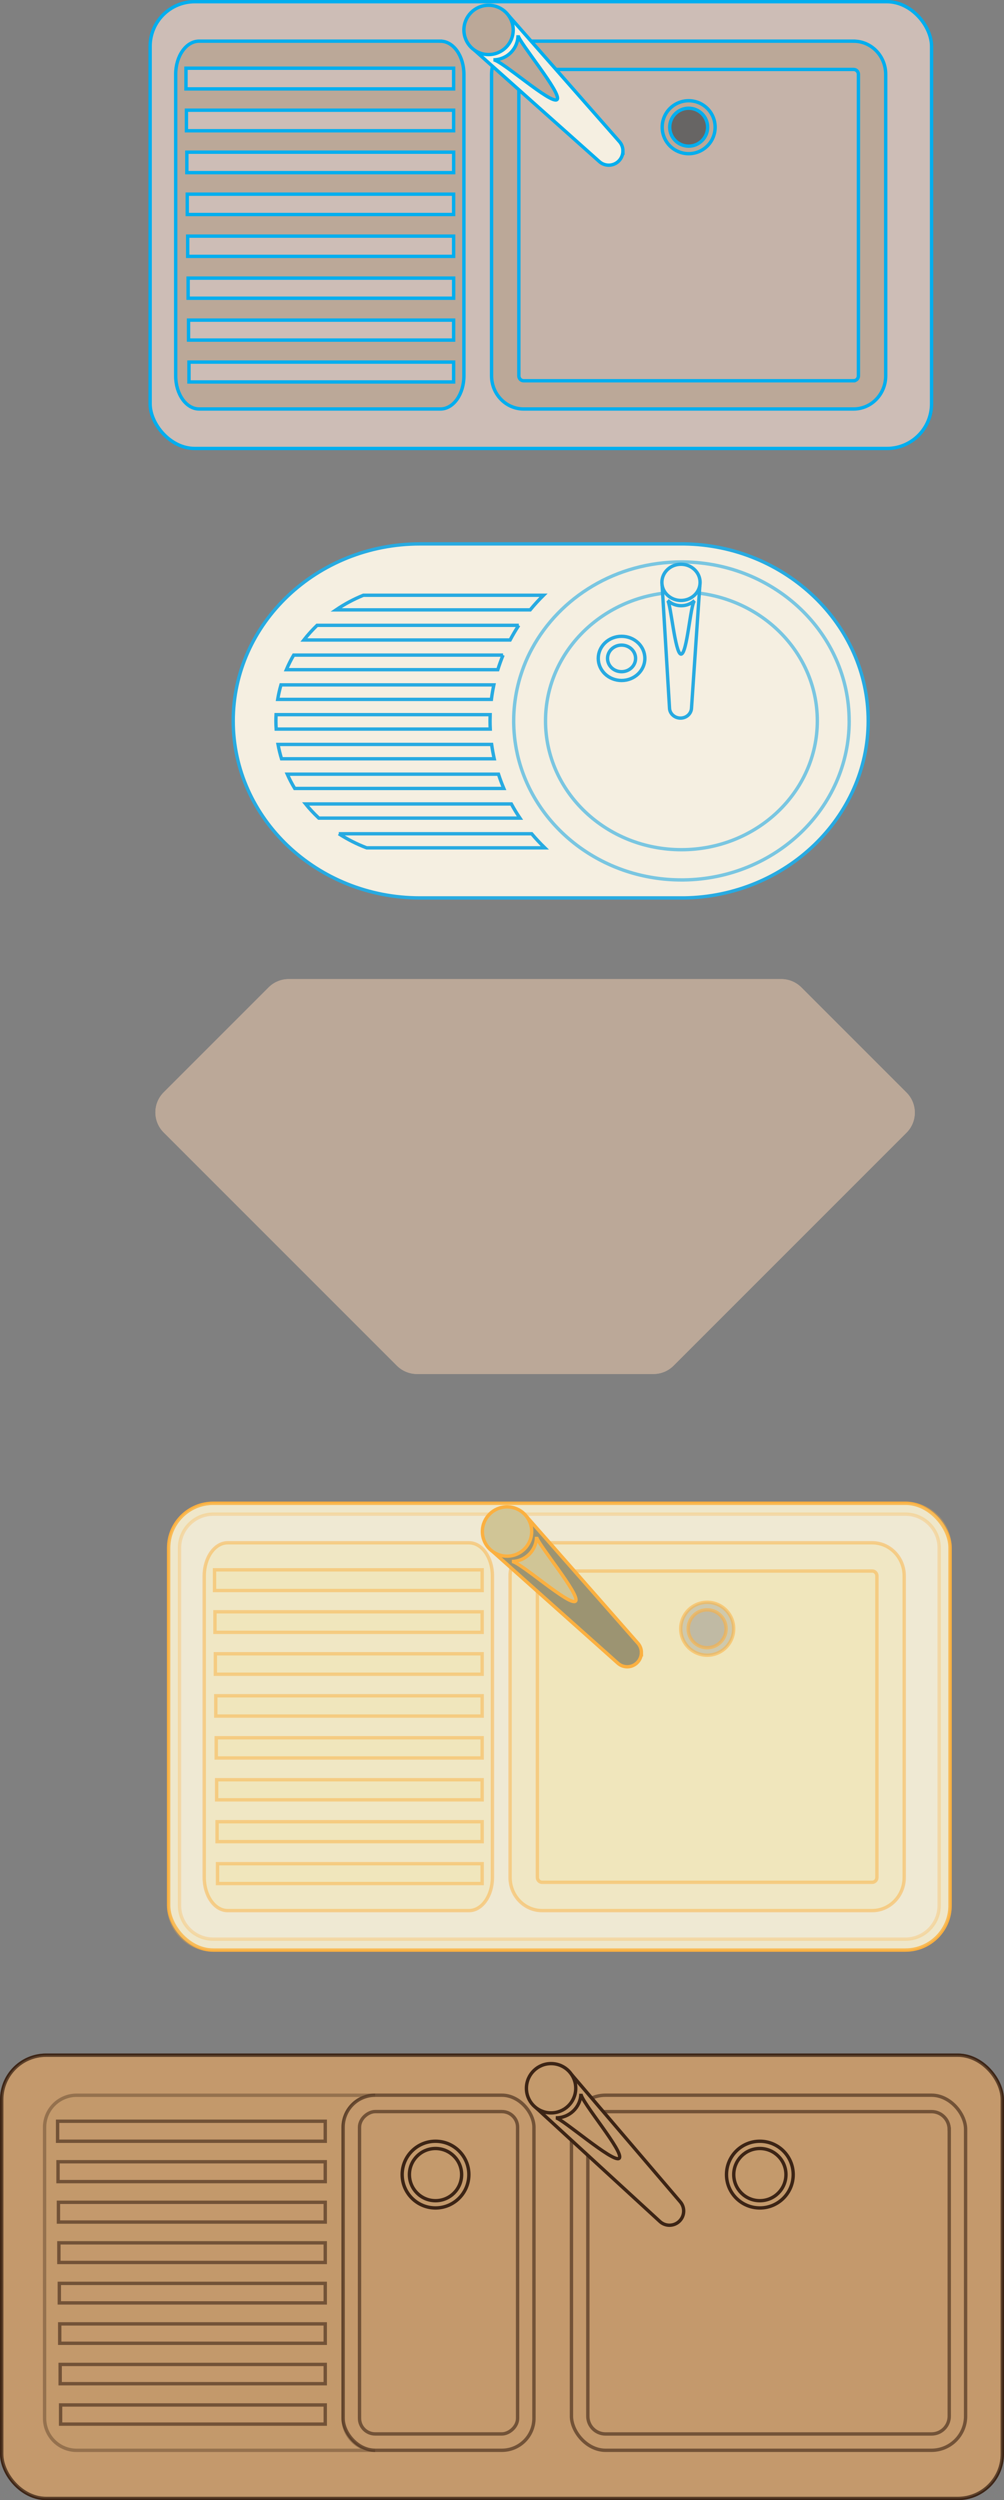 <?xml version="1.0" encoding="UTF-8"?>
<svg xmlns="http://www.w3.org/2000/svg" viewBox="0 0 297.73 741.26">
  <rect x="0" y="0" width="297.73" height="741.26" fill="#808080" stroke="none"/>
  <defs>
    <style>
      .cls-1, .cls-2, .cls-3, .cls-4 {
        fill: #bba898;
      }

      .cls-2, .cls-5, .cls-6, .cls-7, .cls-8, .cls-9, .cls-10, .cls-11, .cls-12, .cls-13, .cls-14, .cls-15, .cls-16, .cls-17, .cls-18, .cls-19, .cls-20, .cls-21, .cls-22 {
        stroke-miterlimit: 10;
      }

      .cls-2, .cls-6, .cls-8, .cls-11, .cls-14 {
        stroke: #00aeef;
      }

      .cls-5, .cls-7, .cls-9, .cls-10, .cls-13, .cls-18, .cls-20, .cls-3, .cls-4, .cls-23, .cls-22 {
        mix-blend-mode: multiply;
      }

      .cls-5, .cls-7, .cls-10, .cls-16, .cls-21 {
        fill: #c49a6c;
        stroke: #3c2415;
      }

      .cls-6, .cls-15, .cls-22 {
        fill: #f5efe1;
      }

      .cls-24 {
        isolation: isolate;
      }

      .cls-7, .cls-4, .cls-22 {
        opacity: .6;
      }

      .cls-8 {
        fill: #cdbdb6;
      }

      .cls-9 {
        opacity: .55;
      }

      .cls-9, .cls-12, .cls-13, .cls-17, .cls-18, .cls-19, .cls-20 {
        stroke: #fbb040;
      }

      .cls-9, .cls-13 {
        fill: #b5b09f;
      }

      .cls-10 {
        opacity: .34;
      }

      .cls-11 {
        fill: #676564;
      }

      .cls-12 {
        fill: #d0c596;
      }

      .cls-13 {
        opacity: .58;
      }

      .cls-14 {
        fill: #c5b3a9;
      }

      .cls-15, .cls-22 {
        stroke: #27aae1;
      }

      .cls-16 {
        mix-blend-mode: screen;
        opacity: .4;
      }

      .cls-17 {
        fill: #efe9d3;
      }

      .cls-18 {
        opacity: .29;
      }

      .cls-18, .cls-20 {
        fill: #f0e4b4;
      }

      .cls-19 {
        fill: #9c9472;
      }

      .cls-20 {
        opacity: .49;
      }
    </style>
  </defs>
  <g class="cls-24">
    <g id="Layer_1" data-name="Layer 1">
      <g>
        <path class="cls-1" d="m85.61,290.29h146.07c2.23,0,4.37.89,5.95,2.46l31.19,31.19c3.28,3.28,3.28,8.61,0,11.89l-69.09,69.09c-1.58,1.58-3.72,2.46-5.95,2.46h-70.13c-2.23,0-4.37-.89-5.95-2.46l-69.16-69.16c-3.28-3.28-3.28-8.61,0-11.89l31.12-31.12c1.58-1.58,3.72-2.46,5.95-2.46Z"/>
        <path class="cls-1" d="m85.61,290.29h146.07c2.23,0,4.37.89,5.95,2.46l31.19,31.19c3.28,3.28,3.28,8.61,0,11.89l-69.09,69.09c-1.58,1.58-3.72,2.46-5.95,2.46h-70.13c-2.23,0-4.37-.89-5.95-2.46l-69.16-69.16c-3.28-3.28-3.28-8.61,0-11.89l31.12-31.12c1.58-1.58,3.72-2.46,5.95-2.46Z"/>
        <path class="cls-4" d="m185.58,398.86h-53.1c-8.25,0-14.93-6.68-14.93-14.93v-72.17c0-8.25,6.68-14.93,14.93-14.93h53.1c8.25,0,14.93,6.69,14.93,14.93v72.16c0,8.25-6.68,14.93-14.93,14.93Z"/>
        <path class="cls-4" d="m127.99,315.7h62.08c5.87,0,10.64,4.77,10.64,10.64v43.01c0,5.87-4.77,10.64-10.64,10.64h-62.08c-5.87,0-10.64-4.77-10.64-10.64v-43.01c0-5.87,4.77-10.64,10.64-10.64Z" transform="translate(506.88 188.82) rotate(90)"/>
        <path class="cls-1" d="m175.78,334.04c-3.52,3.52-9.23,3.52-12.75,0-3.52-3.52-3.52-9.23,0-12.75,3.52-3.52,9.23-3.52,12.75,0,3.52,3.52,3.52,9.23,0,12.75Z"/>
        <circle class="cls-3" cx="169.4" cy="327.67" r="6.61"/>
        <path class="cls-4" d="m205.13,326.07v45.24c0,6.45,7.79,9.68,12.35,5.12l40.83-40.83c2.83-2.83,2.83-7.41,0-10.23l-22.64-22.64c-2.83-2.83-7.42-2.83-10.24,0l-18.19,18.24c-1.35,1.36-2.11,3.19-2.11,5.11Z"/>
        <path class="cls-4" d="m209.49,374.11c-.51-.51-1.12-1.42-1.12-2.8v-45.24c0-1.07.42-2.07,1.17-2.82l18.19-18.24c.75-.76,1.76-1.17,2.83-1.18,1.07,0,2.07.41,2.83,1.17l22.64,22.64c1.56,1.56,1.56,4.1,0,5.65l-40.83,40.83c-1.03,1.03-2.15,1.21-2.91,1.18-1.04-.03-2.06-.48-2.79-1.21h0Z"/>
        <polygon class="cls-4" points="73.26 312.9 113.94 312.9 113.94 303.06 83.1 303.06 73.26 312.9"/>
        <polygon class="cls-4" points="58.84 327.22 113.94 327.22 113.94 317.38 68.67 317.38 58.84 327.22"/>
        <polygon class="cls-4" points="73.26 345.42 113.94 345.42 113.94 355.26 83.1 355.26 73.26 345.42"/>
        <polygon class="cls-4" points="58.84 331.1 113.94 331.1 113.94 340.94 68.67 340.94 58.84 331.1"/>
        <polygon class="cls-4" points="87.2 359.61 113.94 359.61 113.94 369.45 97.04 369.45 87.2 359.61"/>
        <g>
          <path class="cls-1" d="m165.99,326.54c-.25,1.05-.11,2.19.5,3.18,1.17,1.92,3.65,2.58,5.61,1.49l43.81-23.42c-.15.06-7.56-12.27-7.41-12.39l-40.79,28.63c-.9.61-1.49,1.51-1.73,2.49Z"/>
          <path class="cls-1" d="m206.06,299.31c-.95,3.92,1.46,7.87,5.38,8.82,3.92.95,7.87-1.46,8.82-5.38.95-3.92-1.46-7.87-5.38-8.82-3.92-.95-7.87,1.46-8.82,5.38Z"/>
          <path class="cls-1" d="m188.56,316.3c1.17,2.03,18.9-7.52,21.13-6.98-3.92-.95-6.33-4.9-5.38-8.82-.41,1.7-16.87,13.83-15.75,15.8Z"/>
        </g>
        <path class="cls-1" d="m228.5,333.57c-2.58,2.58-6.76,2.58-9.34,0-2.58-2.58-2.58-6.76,0-9.34,2.58-2.58,6.76-2.58,9.34,0s2.58,6.76,0,9.34Z"/>
        <path class="cls-3" d="m227.25,332.32c-1.89,1.89-4.96,1.89-6.85,0s-1.89-4.96,0-6.85c1.89-1.89,4.96-1.89,6.85,0s1.89,4.96,0,6.85Z"/>
      </g>
      <g>
        <rect class="cls-8" x="44.52" y=".5" width="231.73" height="132.47" rx="13.23" ry="13.23"/>
        <path class="cls-2" d="m253.15,12.2h-97.88c-5.25,0-9.5,4.41-9.5,9.84v89.38c0,5.44,4.25,9.84,9.5,9.84h97.88c5.25,0,9.5-4.41,9.5-9.84V22.05c0-5.44-4.25-9.84-9.5-9.84Z"/>
        <path class="cls-14" d="m253.15,112.88c.77,0,1.41-.65,1.41-1.46V22.05c0-.8-.63-1.46-1.41-1.46h-97.88c-.78,0-1.41.65-1.41,1.46v89.38c0,.8.63,1.46,1.41,1.46h97.88Z"/>
        <path class="cls-2" d="m130.62,12.2H59.05c-3.84,0-6.95,4.41-6.95,9.84v89.38c0,5.44,3.11,9.84,6.95,9.84h71.57c3.84,0,6.95-4.41,6.95-9.84V22.05c0-5.44-3.11-9.84-6.95-9.84Z"/>
        <circle class="cls-2" cx="204.21" cy="37.71" r="7.85" transform="translate(91.23 211.95) rotate(-67.5)"/>
        <path class="cls-11" d="m198.6,37.71c0,3.1,2.52,5.62,5.62,5.62s5.62-2.52,5.62-5.62-2.52-5.62-5.62-5.62-5.62,2.52-5.62,5.62Z"/>
        <g>
          <path class="cls-6" d="m184.72,44.76c0,1.08-.41,2.16-1.23,2.98-1.59,1.6-4.15,1.65-5.8.13l-37.07-33.07c.13.09,10.24-10.14,10.12-10.29l32.9,37.43c.73.8,1.09,1.82,1.09,2.83Z"/>
          <circle class="cls-2" cx="144.88" cy="8.87" r="7.31"/>
          <path class="cls-2" d="m165.2,29.5c-1.61,1.7-16.6-11.76-18.89-11.76,4.03,0,7.31-3.28,7.31-7.31,0,1.75,13.14,17.41,11.58,19.07Z"/>
        </g>
        <g>
          <rect class="cls-8" x="55.15" y="20.22" width="79.37" height="6.14"/>
          <rect class="cls-8" x="55.28" y="32.67" width="79.24" height="6.1"/>
          <rect class="cls-8" x="55.41" y="45.12" width="79.12" height="6.07"/>
          <rect class="cls-8" x="55.53" y="57.57" width="78.99" height="6.03"/>
          <rect class="cls-8" x="55.66" y="70.01" width="78.86" height="6"/>
          <rect class="cls-8" x="55.79" y="82.46" width="78.74" height="5.96"/>
          <rect class="cls-8" x="55.91" y="94.91" width="78.61" height="5.92"/>
          <rect class="cls-8" x="56.04" y="107.36" width="78.48" height="5.89"/>
        </g>
      </g>
      <g>
        <path class="cls-15" d="m202.85,161.26h-78.3c-30.54,0-55.39,23.54-55.39,52.48s24.85,52.49,55.39,52.49h78.29c30.12-.4,54.62-23.94,54.62-52.49s-24.5-52.09-54.61-52.48Z"/>
        <g>
          <path class="cls-22" d="m251.81,213.74c0-25.82-21.9-46.78-49.05-47.13h0c-.23,0-.46,0-.69,0-19.32,0-36.06,10.43-44.3,25.68-.92,1.69-1.73,3.45-2.42,5.25-.14.36-.27.72-.4,1.09-.26.73-.5,1.47-.73,2.21-.22.75-.43,1.5-.61,2.26-.19.76-.35,1.53-.5,2.3-.07.39-.14.78-.2,1.17-.13.78-.23,1.57-.32,2.36-.17,1.58-.26,3.19-.26,4.82,0,.41,0,.81.02,1.22.02.81.06,1.61.13,2.41.03.4.07.8.11,1.19.08.79.19,1.58.32,2.36.06.39.13.78.2,1.17.22,1.16.48,2.31.79,3.44.1.38.21.75.32,1.12,5.92,19.76,25.11,34.23,47.86,34.23.23,0,.46,0,.69,0h0c27.15-.35,49.05-21.31,49.05-47.13Z"/>
          <ellipse class="cls-22" cx="202.07" cy="213.74" rx="40.3" ry="38.19"/>
          <g>
            <path class="cls-15" d="m153.85,185.4h-59.82c-1.42,1.38-2.73,2.83-3.92,4.35h61.16c.79-1.49,1.65-2.94,2.57-4.35Z"/>
            <path class="cls-15" d="m149.18,194.23h-62.09c-.82,1.4-1.54,2.85-2.17,4.33h62.7c.46-1.47.98-2.91,1.56-4.33Z"/>
            <path class="cls-15" d="m146.44,203.06h-63.12c-.4,1.41-.73,2.85-.97,4.3h63.37c.18-1.45.43-2.89.73-4.3Z"/>
            <path class="cls-15" d="m161.17,176.49h-53.42c-2.84,1.15-5.55,2.6-8.09,4.33h57.56c1.24-1.51,2.56-2.95,3.95-4.33Z"/>
            <path class="cls-15" d="m145.35,211.89h-63.48c-.03.62-.05,1.23-.05,1.85,0,.81.03,1.62.08,2.43h63.48c-.04-.8-.06-1.61-.06-2.43,0-.62.01-1.24.03-1.85Z"/>
            <path class="cls-15" d="m82.45,220.72c.26,1.44.61,2.86,1.03,4.25h63.08c-.31-1.4-.57-2.82-.77-4.25h-63.34Z"/>
            <path class="cls-15" d="m85.19,229.54c.65,1.45,1.38,2.86,2.21,4.23h62c-.59-1.38-1.11-2.79-1.58-4.23h-62.63Z"/>
            <path class="cls-15" d="m90.63,238.37c1.13,1.4,2.37,2.73,3.71,4,.07.07.15.13.22.2h59.63c-.92-1.36-1.77-2.76-2.55-4.2h-61Z"/>
            <path class="cls-15" d="m100.47,247.2c2.6,1.68,5.36,3.08,8.26,4.18h52.83c-1.37-1.33-2.67-2.72-3.9-4.18h-57.2Z"/>
          </g>
          <ellipse class="cls-15" cx="184.32" cy="195.21" rx="6.91" ry="6.55"/>
          <path class="cls-15" d="m180.16,195.21c0,2.18,1.86,3.94,4.16,3.94s4.16-1.77,4.16-3.94-1.86-3.94-4.16-3.94-4.16,1.77-4.16,3.94Z"/>
          <g>
            <path class="cls-15" d="m199.48,211.99c.59.57,1.4.92,2.3.92,1.74.02,3.19-1.28,3.28-2.92l2.47-36.42c-.02.12-11.17-.03-11.19-.17l2.2,36.55c.03.8.39,1.52.94,2.04Z"/>
            <path class="cls-15" d="m197.91,176.43c2.2,2.11,5.78,2.14,8.01.06,2.23-2.08,2.25-5.48.06-7.59-2.2-2.11-5.78-2.14-8.01-.06-2.23,2.08-2.25,5.48-.06,7.59Z"/>
            <path class="cls-15" d="m201.95,193.94c1.82.06,2.77-14.71,4.03-15.89-2.23,2.08-5.82,2.05-8.01-.06.95.91,2.22,15.89,3.98,15.95Z"/>
          </g>
        </g>
      </g>
      <g>
        <rect class="cls-17" x="50.01" y="445.71" width="231.73" height="132.47" rx="13.23" ry="13.23"/>
        <path class="cls-18" d="m268.51,445.71H63.23c-7.3,0-13.23,5.92-13.23,13.23v106.02c0,7.3,5.92,13.23,13.23,13.23h205.28c7.31,0,13.23-5.92,13.23-13.23v-106.02c0-7.3-5.92-13.23-13.23-13.23Zm9.99,119.24c0,5.51-4.48,9.99-9.99,9.99H63.23c-5.51,0-9.99-4.48-9.99-9.99v-106.02c0-5.51,4.48-9.99,9.99-9.99h205.28c5.51,0,9.99,4.48,9.99,9.99v106.02Z"/>
        <path class="cls-20" d="m258.64,457.42h-97.88c-5.25,0-9.5,4.41-9.5,9.84v89.38c0,5.44,4.25,9.84,9.5,9.84h97.88c5.25,0,9.5-4.41,9.5-9.84v-89.38c0-5.44-4.25-9.84-9.5-9.84Z"/>
        <path class="cls-20" d="m258.64,558.09c.77,0,1.41-.65,1.41-1.46v-89.38c0-.8-.63-1.46-1.41-1.46h-97.88c-.78,0-1.41.65-1.41,1.46v89.38c0,.8.63,1.46,1.41,1.46h97.88Z"/>
        <path class="cls-20" d="m139.08,457.42h-71.57c-3.84,0-6.95,4.41-6.95,9.84v89.38c0,5.44,3.11,9.84,6.95,9.84h71.57c3.84,0,6.95-4.41,6.95-9.84v-89.38c0-5.44-3.11-9.84-6.95-9.84Z"/>
        <circle class="cls-9" cx="209.7" cy="482.92" r="7.85" transform="translate(-74.65 39.83) rotate(-9.22)"/>
        <path class="cls-13" d="m204.08,482.92c0,3.1,2.52,5.62,5.62,5.62s5.62-2.52,5.62-5.62-2.52-5.62-5.62-5.62-5.62,2.52-5.62,5.62Z"/>
        <g>
          <path class="cls-19" d="m190.2,489.97c0,1.08-.41,2.16-1.23,2.98-1.59,1.6-4.15,1.65-5.8.13l-37.07-33.07c.13.09,10.24-10.14,10.12-10.29l32.9,37.43c.73.8,1.09,1.82,1.09,2.83Z"/>
          <circle class="cls-12" cx="150.36" cy="454.08" r="7.31"/>
          <path class="cls-12" d="m170.68,474.71c-1.61,1.7-16.6-11.76-18.89-11.76,4.03,0,7.31-3.28,7.31-7.31,0,1.75,13.14,17.41,11.58,19.07Z"/>
        </g>
        <g class="cls-23">
          <rect class="cls-20" x="63.61" y="465.44" width="79.37" height="6.14"/>
          <rect class="cls-20" x="63.74" y="477.88" width="79.24" height="6.1"/>
          <rect class="cls-20" x="63.86" y="490.33" width="79.12" height="6.07"/>
          <rect class="cls-20" x="63.99" y="502.78" width="78.99" height="6.03"/>
          <rect class="cls-20" x="64.12" y="515.23" width="78.86" height="6"/>
          <rect class="cls-20" x="64.24" y="527.68" width="78.74" height="5.96"/>
          <rect class="cls-20" x="64.37" y="540.12" width="78.61" height="5.92"/>
          <rect class="cls-20" x="64.5" y="552.57" width="78.48" height="5.89"/>
        </g>
      </g>
      <g>
        <rect class="cls-21" x=".5" y="609.35" width="296.73" height="131.42" rx="13.17" ry="13.17"/>
        <rect class="cls-16" x=".5" y="609.35" width="296.73" height="131.42" rx="13.17" ry="13.17"/>
        <path class="cls-10" d="m101.75,717v-86.28c0-5.25,4.25-9.5,9.5-9.5H22.72c-5.25,0-9.5,4.25-9.5,9.5v86.28c0,5.25,4.25,9.5,9.5,9.5h88.53c-5.25,0-9.5-4.25-9.5-9.5Z"/>
        <rect class="cls-7" x="169.46" y="621.21" width="116.88" height="105.28" rx="10.1" ry="10.1"/>
        <path class="cls-7" d="m185.36,620.27h85.09c2.89,0,5.24,2.35,5.24,5.24v96.69c0,2.89-2.35,5.24-5.24,5.24h-85.09c-2.89,0-5.24-2.35-5.24-5.24v-96.68c0-2.89,2.35-5.24,5.24-5.24Z" transform="translate(901.76 445.96) rotate(90)"/>
        <circle class="cls-21" cx="225.33" cy="644.75" r="9.89"/>
        <g>
          <rect class="cls-7" x="17.08" y="628.93" width="79.37" height="5.93"/>
          <rect class="cls-7" x="17.21" y="640.94" width="79.24" height="5.89"/>
          <rect class="cls-7" x="17.33" y="652.96" width="79.12" height="5.86"/>
          <rect class="cls-7" x="17.46" y="664.98" width="78.99" height="5.82"/>
          <rect class="cls-7" x="17.59" y="677" width="78.86" height="5.79"/>
          <rect class="cls-7" x="17.71" y="689.01" width="78.74" height="5.75"/>
          <rect class="cls-7" x="17.84" y="701.03" width="78.61" height="5.72"/>
          <rect class="cls-7" x="17.97" y="713.05" width="78.48" height="5.68"/>
        </g>
        <circle class="cls-5" cx="225.33" cy="644.75" r="7.74"/>
        <rect class="cls-7" x="101.75" y="621.21" width="56.59" height="105.28" rx="9.5" ry="9.5"/>
        <rect class="cls-7" x="82.26" y="650.42" width="95.57" height="46.88" rx="4.64" ry="4.64" transform="translate(-543.81 803.9) rotate(-90)"/>
        <g>
          <path class="cls-21" d="m198.44,659.76c1.08.02,2.16-.36,3-1.17,1.63-1.55,1.74-4.12.26-5.8l-32.26-37.78c.09.13-10.37,10.01-10.51,9.89l36.71,33.71c.79.75,1.8,1.13,2.8,1.15Z"/>
          <path class="cls-21" d="m163.27,626.45c4.03.09,7.38-3.11,7.46-7.15.09-4.03-3.11-7.38-7.15-7.46-4.03-.09-7.38,3.11-7.47,7.15-.09,4.03,3.11,7.38,7.15,7.46Z"/>
          <path class="cls-21" d="m183.61,639.91c1.73-1.58-11.39-16.86-11.34-19.14-.09,4.03-3.43,7.23-7.47,7.15,1.74.04,17.12,13.52,18.81,12Z"/>
        </g>
        <circle class="cls-21" cx="129.15" cy="644.75" r="9.89"/>
        <circle class="cls-5" cx="129.15" cy="644.75" r="7.74"/>
      </g>
    </g>
  </g>
</svg>